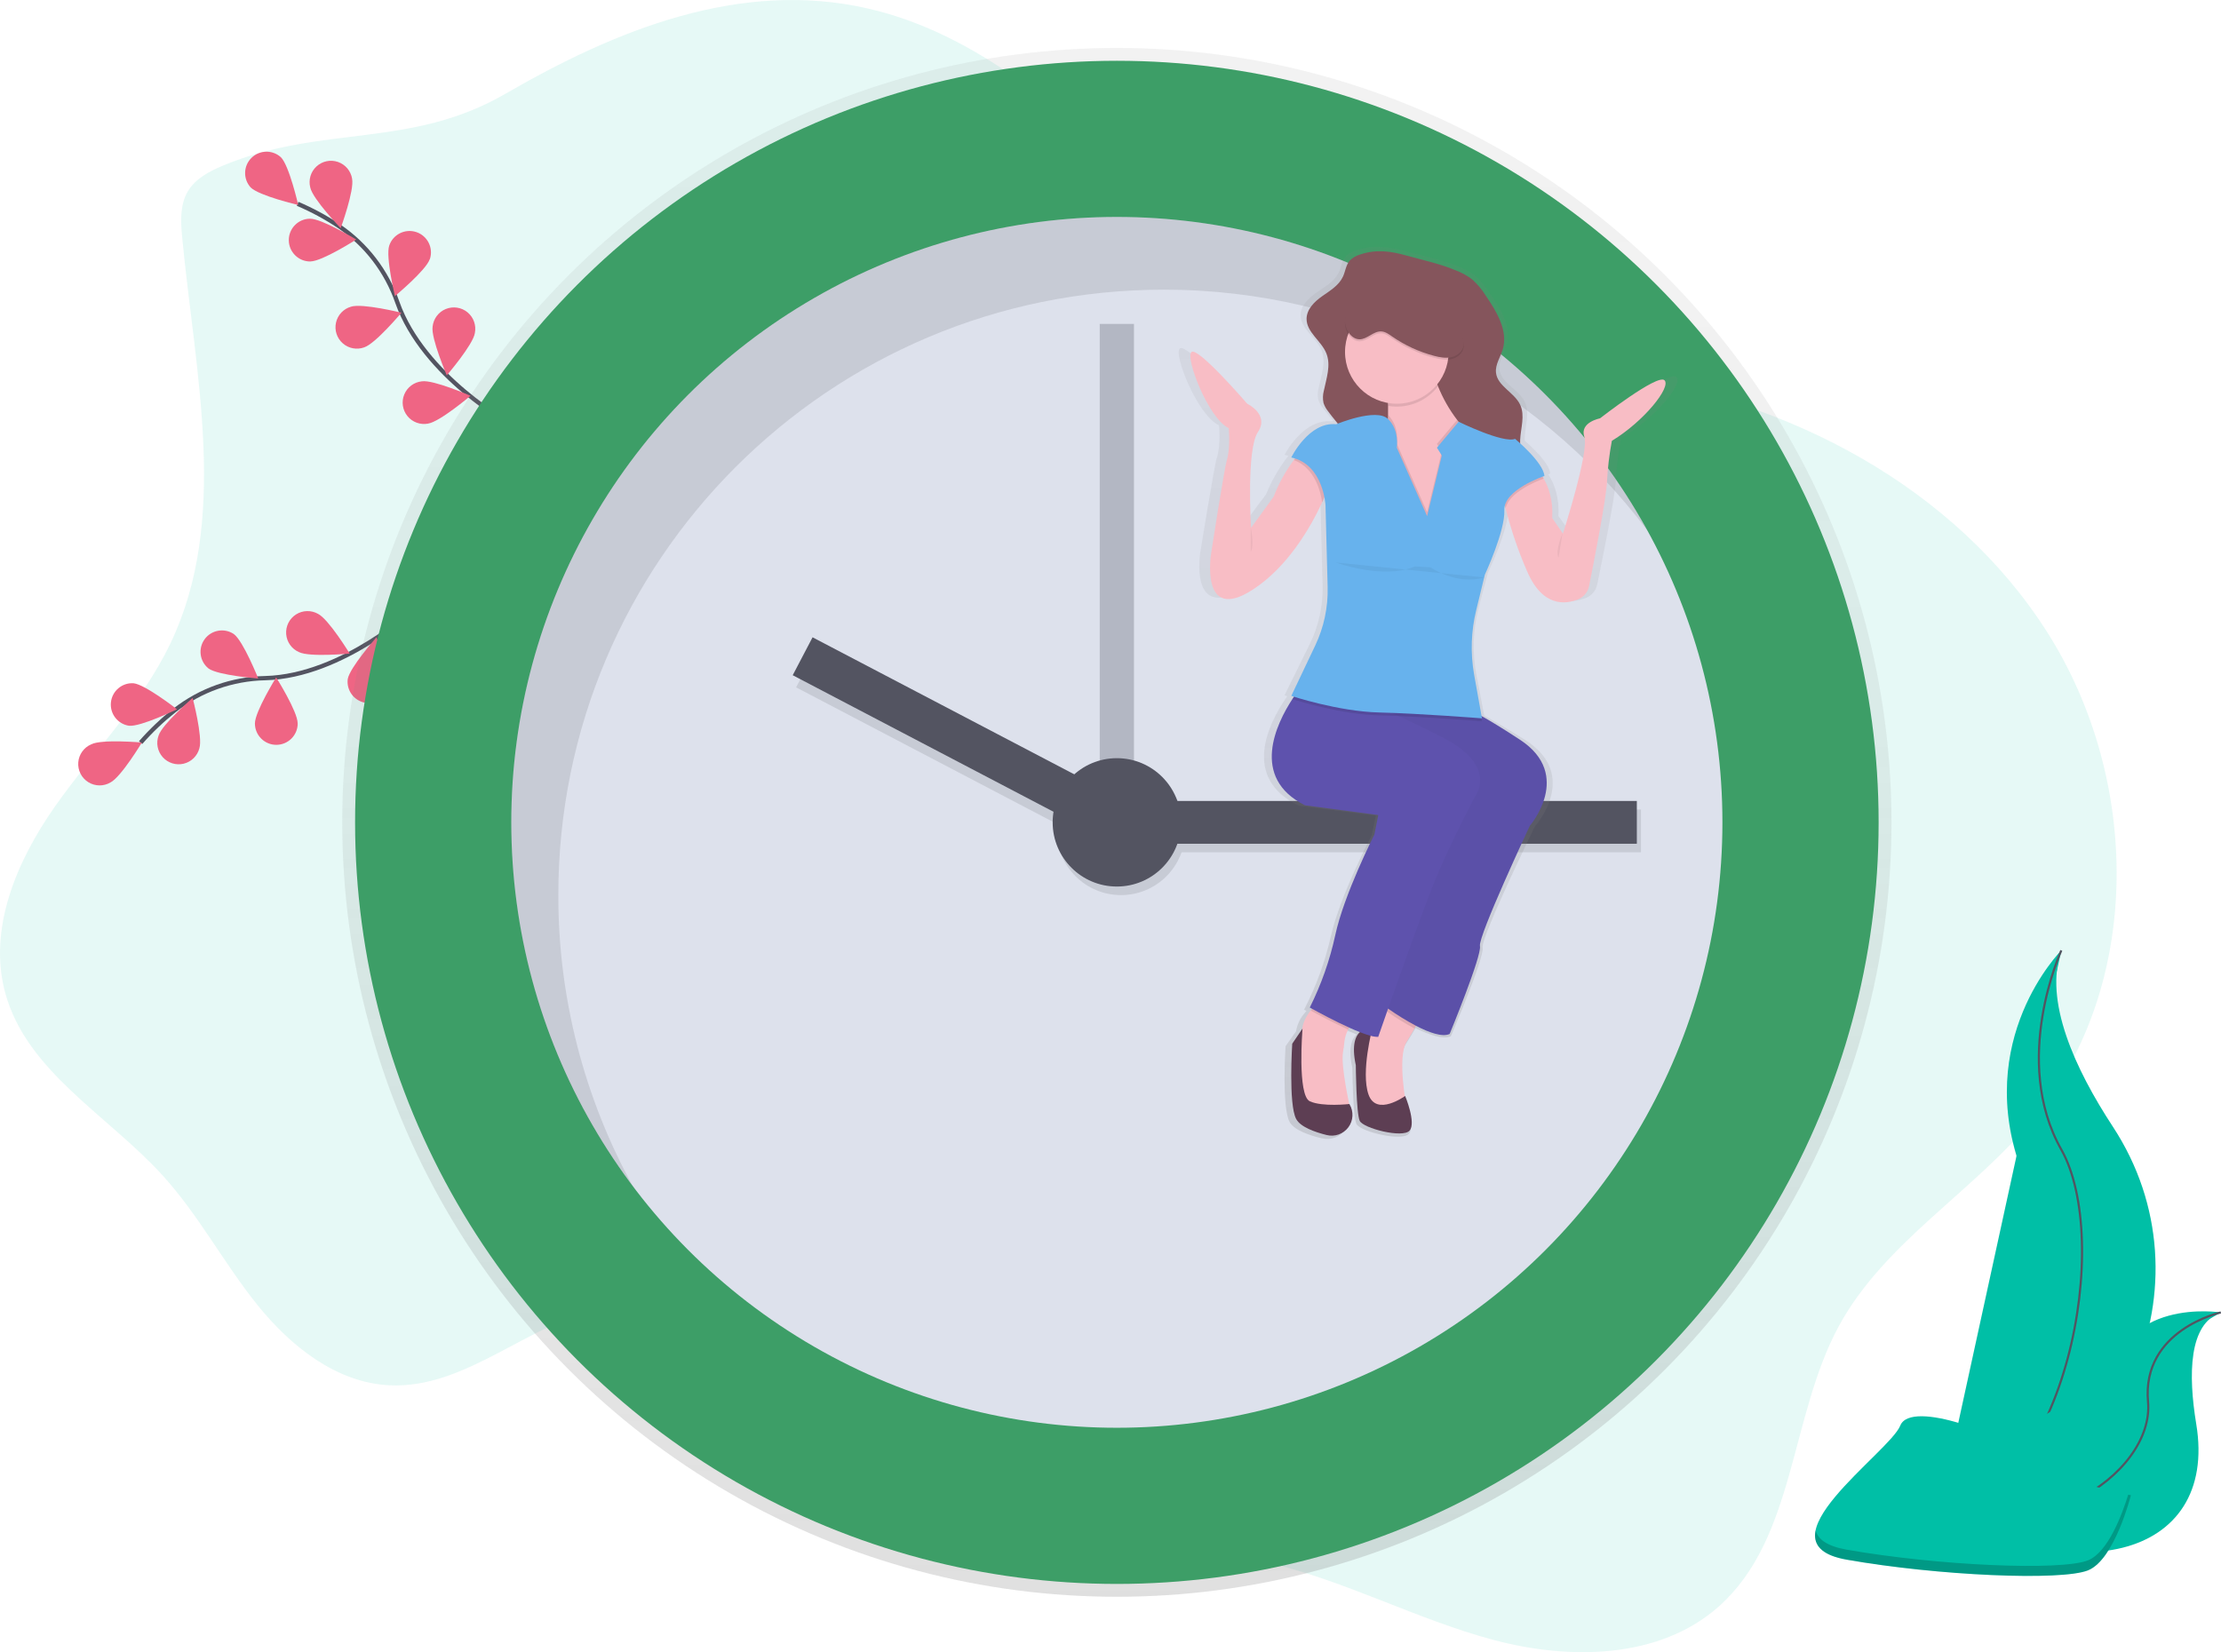 <svg id="en1Yv35XmRa1" xmlns="http://www.w3.org/2000/svg" xmlns:xlink="http://www.w3.org/1999/xlink" viewBox="0 0 1037.94 772.29" shape-rendering="geometricPrecision" text-rendering="geometricPrecision"><style><![CDATA[#en1Yv35XmRa23_tr {animation: en1Yv35XmRa23_tr__tr 3333.333ms linear infinite normal forwards}@keyframes en1Yv35XmRa23_tr__tr { 0% {transform: translate(523.883px,381.236px) rotate(0deg)} 100% {transform: translate(523.883px,381.236px) rotate(1438.527deg)}}]]></style><defs><linearGradient id="en1Yv35XmRa19-fill" x1="0" y1="362" x2="0" y2="-362" spreadMethod="pad" gradientUnits="userSpaceOnUse" gradientTransform="matrix(1 0 0 1 0 0)"><stop id="en1Yv35XmRa19-fill-0" offset="0%" stop-color="rgba(128,128,128,0.25)"/><stop id="en1Yv35XmRa19-fill-1" offset="54%" stop-color="rgba(128,128,128,0.12)"/><stop id="en1Yv35XmRa19-fill-2" offset="100%" stop-color="rgba(128,128,128,0.1)"/></linearGradient><linearGradient id="en1Yv35XmRa32-fill" x1="748.44" y1="596.28" x2="748.44" y2="179.26" spreadMethod="pad" gradientUnits="userSpaceOnUse" gradientTransform="matrix(1 0 0 1 0 0)"><stop id="en1Yv35XmRa32-fill-0" offset="0%" stop-color="rgba(128,128,128,0.25)"/><stop id="en1Yv35XmRa32-fill-1" offset="54%" stop-color="rgba(128,128,128,0.12)"/><stop id="en1Yv35XmRa32-fill-2" offset="100%" stop-color="rgba(128,128,128,0.1)"/></linearGradient></defs><path id="en1Yv35XmRa2" d="M185.48,141.19C179.02,143.87,172.39,147.31,168.84,153.34C165.08,159.71,165.53,167.62,166.23,174.99C172.33,238.91,188.4,306.89,160.65,364.79C147.18,392.88,124.65,415.39,106.73,440.9C88.81,466.41,75.28,498.26,83.6,528.27C93.76,564.94,131.68,585.27,157.24,613.49C173.97,631.94,185.7,654.36,201.31,673.77C216.92,693.18,238.31,710.28,263.23,711.42C299.07,713.07,328.23,682.12,363.37,674.95C399.37,667.61,435.62,686.29,464.81,708.65C494,731.01,520.55,758.1,554.56,772.06C592.12,787.49,634.46,785.13,674,794.4C710,802.85,743.14,820.82,778.88,830.4C814.62,839.98,856.51,839.4,884.2,814.93C920.29,782.93,917.45,725.93,940.5,683.6C961.91,644.27,1003.82,620.79,1032.03,586.02C1082.79,523.44,1081.13,427.79,1038.03,359.73C994.93,291.67,916.86,250.46,837.03,239.73C801.03,234.9,763.96,235.56,729.35,224.57C636.71,195.17,581.58,89.83,487,67.91C426.88,54,368.41,78.09,317.2,107.74C272.75,133.48,231.74,122,185.48,141.19Z" transform="matrix(1 0 0 1 -81.08 -63.86)" opacity="0.1" fill="rgb(0,191,166)" stroke="none" stroke-width="1"/><path id="en1Yv35XmRa3" d="M275.76,347.69C275.76,347.69,241.63,379.9,205,380.86C189.618,381.166,174.751,386.454,162.63,395.93C156.901,400.459,151.599,405.503,146.79,411" transform="matrix(1 0 0 1 -81.08 -63.86)" fill="none" stroke="rgb(83,84,97)" stroke-width="2" stroke-miterlimit="10"/><path id="en1Yv35XmRa4" d="M123.69,411.79C128.61,409.29,147.39,410.95,147.39,410.95C147.39,410.95,137.65,427.1,132.73,429.6C129.519,431.504,125.514,431.46,122.345,429.487C119.176,427.514,117.37,423.94,117.661,420.218C117.952,416.496,120.293,413.246,123.73,411.79Z" transform="matrix(1 0 0 1 -81.08 -63.86)" fill="rgb(239,101,132)" stroke="none" stroke-width="1"/><path id="en1Yv35XmRa5" d="M143.46,383.24C148.95,383.82,163.81,395.42,163.81,395.42C163.81,395.42,146.81,403.68,141.37,403.11C136.083,402.311,132.359,397.494,132.919,392.176C133.478,386.858,138.122,382.921,143.46,383.24Z" transform="matrix(1 0 0 1 -81.08 -63.86)" fill="rgb(239,101,132)" stroke="none" stroke-width="1"/><path id="en1Yv35XmRa6" d="M190.34,360.23C194.78,363.5,201.76,381.02,201.76,381.02C201.76,381.02,182.95,379.59,178.51,376.33C174.353,372.971,173.571,366.937,176.736,362.63C179.901,358.323,185.893,357.266,190.34,360.23Z" transform="matrix(1 0 0 1 -81.08 -63.86)" fill="rgb(239,101,132)" stroke="none" stroke-width="1"/><path id="en1Yv35XmRa7" d="M229.73,350.82C234.66,353.29,244.5,369.38,244.5,369.38C244.5,369.38,225.72,371.15,220.79,368.68C217.401,367.2,215.106,363.971,214.821,360.285C214.537,356.598,216.31,353.055,219.432,351.073C222.554,349.091,226.515,348.994,229.73,350.82Z" transform="matrix(1 0 0 1 -81.08 -63.86)" fill="rgb(239,101,132)" stroke="none" stroke-width="1"/><path id="en1Yv35XmRa8" d="M174.26,413.63C175.9,408.36,171.1,390.12,171.1,390.12C171.1,390.12,156.82,402.44,155.18,407.71C153.921,411.175,154.671,415.051,157.13,417.797C159.59,420.543,163.361,421.713,166.943,420.841C170.524,419.97,173.337,417.199,174.26,413.63Z" transform="matrix(1 0 0 1 -81.08 -63.86)" fill="rgb(239,101,132)" stroke="none" stroke-width="1"/><path id="en1Yv35XmRa9" d="M220.19,402C220.19,396.48,210.14,380.52,210.14,380.52C210.14,380.52,200.2,396.52,200.21,402.06C200.227,407.583,204.717,412.047,210.24,412.03C215.763,412.013,220.227,407.523,220.21,402Z" transform="matrix(1 0 0 1 -81.08 -63.86)" fill="rgb(239,101,132)" stroke="none" stroke-width="1"/><path id="en1Yv35XmRa10" d="M263.28,384.64C264.2,379.2,257,361.77,257,361.77C257,361.77,244.49,375.89,243.58,381.33C242.942,386.631,246.581,391.499,251.846,392.386C257.112,393.274,262.146,389.868,263.28,384.65Z" transform="matrix(1 0 0 1 -81.08 -63.86)" fill="rgb(239,101,132)" stroke="none" stroke-width="1"/><path id="en1Yv35XmRa11" d="M320.11,262.39C320.11,262.39,279,239.81,266.78,205.22C261.76,190.675,252.155,178.151,239.41,169.53C233.328,165.483,226.888,162.002,220.17,159.13" transform="matrix(1 0 0 1 -81.08 -63.86)" fill="none" stroke="rgb(83,84,97)" stroke-width="2" stroke-miterlimit="10"/><path id="en1Yv35XmRa12" d="M212.37,137.38C216.26,141.29,220.45,159.68,220.45,159.68C220.45,159.68,202.09,155.38,198.2,151.46C194.632,147.498,194.8,141.433,198.583,137.675C202.365,133.917,208.431,133.787,212.37,137.38Z" transform="matrix(1 0 0 1 -81.08 -63.86)" fill="rgb(239,101,132)" stroke="none" stroke-width="1"/><path id="en1Yv35XmRa13" d="M245.62,147.41C246.76,152.81,240.29,170.52,240.29,170.52C240.29,170.52,227.22,156.93,226.08,151.52C225.158,147.956,226.269,144.174,228.971,141.675C231.674,139.175,235.53,138.363,239.012,139.559C242.493,140.755,245.035,143.767,245.63,147.4Z" transform="matrix(1 0 0 1 -81.08 -63.86)" fill="rgb(239,101,132)" stroke="none" stroke-width="1"/><path id="en1Yv35XmRa14" d="M281.92,185C280.18,190.23,265.65,202.26,265.65,202.26C265.65,202.26,261.23,183.93,262.97,178.69C264.712,173.443,270.378,170.603,275.625,172.345C280.872,174.087,283.712,179.753,281.97,185Z" transform="matrix(1 0 0 1 -81.08 -63.86)" fill="rgb(239,101,132)" stroke="none" stroke-width="1"/><path id="en1Yv35XmRa15" d="M303,219.55C302.17,225,289.88,239.31,289.88,239.31C289.88,239.31,282.42,221.99,283.25,216.54C283.627,212.871,285.992,209.707,289.405,208.308C292.818,206.91,296.723,207.503,299.567,209.852C302.41,212.201,303.73,215.925,303,219.54Z" transform="matrix(1 0 0 1 -81.08 -63.86)" fill="rgb(239,101,132)" stroke="none" stroke-width="1"/><path id="en1Yv35XmRa16" d="M226.16,186.07C231.68,186.01,247.56,175.83,247.56,175.83C247.56,175.83,231.45,166.03,225.93,166.09C220.407,166.154,215.981,170.682,216.045,176.205C216.109,181.728,220.637,186.154,226.16,186.09Z" transform="matrix(1 0 0 1 -81.08 -63.86)" fill="rgb(239,101,132)" stroke="none" stroke-width="1"/><path id="en1Yv35XmRa17" d="M251.32,226.21C256.56,224.5,268.67,210.04,268.67,210.04C268.67,210.04,250.36,205.51,245.12,207.22C241.599,208.225,238.908,211.074,238.107,214.647C237.305,218.221,238.521,221.946,241.276,224.359C244.03,226.771,247.884,227.485,251.32,226.22Z" transform="matrix(1 0 0 1 -81.08 -63.86)" fill="rgb(239,101,132)" stroke="none" stroke-width="1"/><path id="en1Yv35XmRa18" d="M281.12,261.87C286.58,261.07,300.96,248.87,300.96,248.87C300.96,248.87,283.68,241.31,278.23,242.11C274.574,242.487,271.42,244.838,270.015,248.234C268.61,251.63,269.181,255.523,271.502,258.373C273.823,261.222,277.52,262.569,281.13,261.88Z" transform="matrix(1 0 0 1 -81.08 -63.86)" fill="rgb(239,101,132)" stroke="none" stroke-width="1"/><circle id="en1Yv35XmRa19" r="362" transform="matrix(1 0 0 1 521.94 384.41)" fill="url(#en1Yv35XmRa19-fill)" stroke="none" stroke-width="1"/><circle id="en1Yv35XmRa20" r="356" transform="matrix(1 0 0 1 521.94 384.41)" fill="rgb(61,158,103)" stroke="none" stroke-width="1"/><circle id="en1Yv35XmRa21" r="283" transform="matrix(1 0 0 1 521.94 384.41)" fill="rgb(221,225,236)" stroke="none" stroke-width="1"/><rect id="en1Yv35XmRa22" width="16" height="250" rx="0" ry="0" transform="matrix(1 0 0 1 513.94 151.41)" opacity="0.3" fill="rgb(83,84,97)" stroke="none" stroke-width="1"/><g id="en1Yv35XmRa23_tr" transform="translate(523.883,381.236) rotate(0)"><g id="en1Yv35XmRa23" transform="translate(-521.94,-381.236)" opacity="0.1"><rect id="en1Yv35XmRa24" width="226" height="20" rx="0" ry="0" transform="matrix(1 0 0 1 538.94 378.41)" fill="rgb(0,0,0)" stroke="none" stroke-width="1"/><rect id="en1Yv35XmRa25" width="20" height="160.52" rx="0" ry="0" transform="matrix(0.464 -0.886 0.886 0.464 370.103 321.302)" fill="rgb(0,0,0)" stroke="none" stroke-width="1"/><circle id="en1Yv35XmRa26" r="30" transform="matrix(1 0 0 1 521.94 388.41)" fill="rgb(0,0,0)" stroke="none" stroke-width="1"/></g></g><rect id="en1Yv35XmRa27" width="226" height="20" rx="0" ry="0" transform="matrix(1 0 0 1 538.94 374.41)" fill="rgb(83,84,97)" stroke="none" stroke-width="1"/><rect id="en1Yv35XmRa28" width="160.52" height="20" rx="0" ry="0" transform="matrix(0.886 0.464 -0.464 0.886 379.739 297.91)" fill="rgb(83,84,97)" stroke="none" stroke-width="1"/><circle id="en1Yv35XmRa29" r="30" transform="matrix(1 0 0 1 521.94 384.41)" fill="rgb(83,84,97)" stroke="none" stroke-width="1"/><g id="en1Yv35XmRa30" opacity="0.1"><path id="en1Yv35XmRa31" d="M342,482.27C342,325.97,468.7,199.27,625,199.27C713.945,199.191,797.735,240.998,851.16,312.11C803,224.59,710,165.27,603,165.27C446.7,165.27,320,291.97,320,448.27C319.908,509.672,339.878,569.422,376.87,618.43C353.929,576.719,341.932,529.874,342,482.27Z" transform="matrix(1 0 0 1 -81.08 -63.86)" fill="rgb(0,0,0)" stroke="none" stroke-width="1"/></g><path id="en1Yv35XmRa32" d="M864.5,240.09C861.14,236.86,832.86,258.09,832.86,258.09C832.86,258.09,822.79,259.93,825.19,266.84C827.59,273.75,814.64,312.45,814.64,312.45L809.37,305.08C809.88,296.43,807.5,290.3,805.18,286.48C804.99,286.17,804.8,285.87,804.61,285.59L805.53,285.27C805.18,280.55,797.63,273.36,793.62,269.84C793.62,269.33,793.62,268.84,793.62,268.32C793.87,262.68,796.13,256.73,793.62,251.62C790.78,245.79,782.47,242.86,781.77,236.46C781.35,232.64,783.93,229.19,785.07,225.51C787.79,216.71,782.14,207.73,776.74,200.15C774.911,197.308,772.685,194.742,770.13,192.53C767.696,190.751,765.023,189.323,762.19,188.29C754.28,185.09,746.19,183.48,738.03,181.29C730.2,179.21,722.98,178.22,715.03,180.83C713.143,181.339,711.421,182.327,710.03,183.7C708.14,185.82,707.89,188.84,706.65,191.37C704.65,195.44,700.34,197.87,696.53,200.48C692.72,203.09,688.9,206.67,688.88,211.17C688.88,217.56,696.18,221.58,698.62,227.53C700.9,233.07,698.62,239.24,697.35,245.08C696.819,246.968,696.768,248.958,697.2,250.87C697.704,252.295,698.463,253.617,699.44,254.77C700.95,256.77,702.57,258.63,704.18,260.53L703.44,260.82C690.02,259.44,681.39,276.48,681.39,276.48C682.01,276.61,682.6,276.76,683.18,276.93L682.61,277.67C678.555,282.936,675.241,288.734,672.76,294.9L661.76,309.64C661.76,309.64,659.36,272.78,665.12,264.49C670.88,256.2,659.85,251.13,659.85,251.13C659.85,251.13,635.85,224.41,632.52,226.71C629.19,229.01,640.67,258.04,650.74,262.65C650.74,262.65,651.74,271.86,649.74,277.85C648.53,281.64,642.07,321.62,642.07,321.62C642.07,321.62,636.32,355.25,662.69,338.62C679.82,327.84,690.89,309.28,696.53,297.62Q697.12,296.39,697.64,295.27C697.901,296.507,698.078,297.76,698.17,299.02L699.17,337.55C699.423,347.08,697.343,356.528,693.11,365.07L681.36,388.9L682.67,389.3L681.88,390.44C674.14,401.83,660.98,427.44,688.07,440.49L724.07,445.1L722.15,454.31C722.15,454.31,707.29,482.41,702.97,501.76C700.287,513.609,696.096,525.066,690.5,535.85L691.61,536.44C691.38,536.7,691.14,536.97,690.91,537.25C688.727,539.705,687.285,542.729,686.75,545.97L681.87,552.89C681.87,552.89,679.95,581.45,683.79,588.37C685.89,592.15,692.86,594.55,698.79,595.95C707.59,598.04,714.69,588.95,710.02,581.46L709.96,581.36L709.87,581.36C708.87,576.71,705.81,562.28,706.81,556.8C707.09,555.24,707.35,553.69,707.48,552.11C707.721,550.034,708.352,548.022,709.34,546.18C709.5,545.87,709.67,545.57,709.84,545.27L710.36,545.49C711.97,546.18,713.56,546.83,715.07,547.4C712.73,549.53,711.07,553.94,713.07,563.01C713.07,563.01,713.26,585.7,714.99,589.27C716.72,592.84,736.08,597.56,739.44,593.88C742.8,590.2,737.28,577.52,737.28,577.52L737.11,577.64C736,570.29,734.63,557.13,738,551.95C739.36,549.86,740.68,547.7,741.86,545.68L742.59,544.43L742.59,544.43C748.85,547.55,755.47,549.9,759.09,548.27C759.09,548.27,774.91,511.41,773.95,506.81C772.99,502.21,798.4,450.14,798.4,450.14C798.4,450.14,819.97,426.14,793.61,409.6C785.24,404.33,779.14,400.79,774.71,398.4L771,379C769.093,368.829,769.434,358.365,772,348.34L776,333.08L776,333.08L776.33,331.78C776.33,331.78,786.4,311.05,785.92,301.37C785.883,300.618,785.967,299.865,786.17,299.14C786.28,299.6,786.4,300.08,786.53,300.58C789.176,310.641,792.661,320.462,796.95,329.94C804.6,347.2,815.95,345.83,822.17,343.38C824.875,342.333,826.87,339.995,827.48,337.16C829.72,326.42,835.87,296.33,836.26,288.02C836.609,281.522,837.411,275.056,838.66,268.67C854.44,259.44,867.86,243.32,864.5,240.09Z" transform="matrix(1 0 0 1 -81.08 -63.86)" fill="url(#en1Yv35XmRa32-fill)" stroke="none" stroke-width="1"/><path id="en1Yv35XmRa33" d="M747.11,535.31C747.11,535.31,745,539.54,742.11,544.62C740.98,546.62,739.72,548.77,738.43,550.84C733.86,558.15,738.43,581.44,738.43,581.44L728.43,582.81L718.43,577.81L716.6,560.91L716.6,548.55L728,535.8L733,530.28Z" transform="matrix(1 0 0 1 -81.08 -63.86)" fill="rgb(248,189,197)" stroke="none" stroke-width="1"/><g id="en1Yv35XmRa34" opacity="0.1"><path id="en1Yv35XmRa35" d="M747.11,535.31C747.11,535.31,745,539.54,742.11,544.62C737.695,542.261,733.427,539.636,729.33,536.76L728.45,536.14L727.98,535.8L732.98,530.28Z" transform="matrix(1 0 0 1 -81.08 -63.86)" fill="rgb(0,0,0)" stroke="none" stroke-width="1"/></g><path id="en1Yv35XmRa36" d="M796,449.89C796,449.89,771.79,501.5,772.71,506.07C773.63,510.64,758.55,547.18,758.55,547.18C755.11,548.8,748.79,546.47,742.83,543.38C738.336,540.985,733.994,538.313,729.83,535.38L728.95,534.76L728.42,534.38L768.16,424.3L733,398.51L730.4,396.6L714.68,385L762.68,393.68C762.68,393.68,764.35,393.47,773.18,398.41C777.42,400.78,783.31,404.33,791.45,409.67C816.54,426.14,796,449.89,796,449.89Z" transform="matrix(1 0 0 1 -81.08 -63.86)" fill="rgb(94,82,173)" stroke="none" stroke-width="1"/><g id="en1Yv35XmRa37" opacity="0.03"><path id="en1Yv35XmRa38" d="M796,449.89C796,449.89,771.79,501.5,772.71,506.07C773.63,510.64,758.55,547.18,758.55,547.18C755.11,548.8,748.79,546.47,742.83,543.38C738.336,540.985,733.994,538.313,729.83,535.38L728.95,534.76L728.42,534.38L768.16,424.3L733,398.51L730.4,396.6L714.68,385L762.68,393.68C762.68,393.68,764.35,393.47,773.18,398.41C777.42,400.78,783.31,404.33,791.45,409.67C816.54,426.14,796,449.89,796,449.89Z" transform="matrix(1 0 0 1 -81.08 -63.86)" fill="rgb(0,0,0)" stroke="none" stroke-width="1"/></g><path id="en1Yv35XmRa39" d="M722.45,544.44C722.45,544.44,710.57,542.61,714.69,561.8C714.69,561.8,714.87,584.3,716.52,587.8C718.17,591.3,736.62,596.02,739.81,592.37C743,588.72,737.75,576.16,737.75,576.16C737.75,576.16,724.28,585.98,720.62,575.47C716.96,564.96,722.45,544.44,722.45,544.44Z" transform="matrix(1 0 0 1 -81.08 -63.86)" fill="rgb(93,62,83)" stroke="none" stroke-width="1"/><path id="en1Yv35XmRa40" d="M714.22,540.79C712.924,542.024,711.869,543.489,711.11,545.11C710.166,546.946,709.566,548.938,709.34,550.99C709.22,552.55,708.97,554.1,708.71,555.64C707.57,562.15,711.94,581.44,711.94,581.44L694.58,584.18L688.19,577.33L686.82,562.26C688.525,557.093,689.449,551.7,689.56,546.26C689.56,542.33,691.56,538.82,693.56,536.26C694.916,534.552,696.47,533.011,698.19,531.67C699.91,530.329,717.88,537.59,714.22,540.79Z" transform="matrix(1 0 0 1 -81.08 -63.86)" fill="rgb(248,189,197)" stroke="none" stroke-width="1"/><g id="en1Yv35XmRa41" opacity="0.1"><path id="en1Yv35XmRa42" d="M714.22,540.79C712.924,542.024,711.869,543.489,711.11,545.11C704,541.9,696.53,537.85,693.81,536.35L693.6,536.24C694.956,534.532,696.51,532.991,698.23,531.65C699.95,530.309,717.88,537.59,714.22,540.79Z" transform="matrix(1 0 0 1 -81.08 -63.86)" fill="rgb(0,0,0)" stroke="none" stroke-width="1"/></g><path id="en1Yv35XmRa43" d="M770.41,436.19C770.41,436.19,759,457.66,751.68,475.47C746.88,487.17,736.96,515.03,730.68,532.77L729.76,535.39C727,543.24,725.16,548.55,725.16,548.55C723.943,548.558,722.732,548.379,721.57,548.02C720.49,547.73,719.28,547.34,717.99,546.86L716.54,546.31C715.1,545.75,713.54,545.1,712.05,544.42C704.79,541.18,697.05,536.96,694.24,535.42L693.18,534.83C698.54,524.092,702.54,512.728,705.09,501C709.2,481.82,723.36,454,723.36,454L725.19,444.86L690.93,440.29C665.12,427.39,677.66,401.96,685.03,390.67C686.287,388.71,687.645,386.818,689.1,385L716.51,391C716.51,391,720.83,392.38,730.43,396.63L734.84,398.63C740.22,401.1,746.84,404.28,754.84,408.36C781.82,422,770.41,436.19,770.41,436.19Z" transform="matrix(1 0 0 1 -81.08 -63.86)" fill="rgb(94,82,173)" stroke="none" stroke-width="1"/><path id="en1Yv35XmRa44" d="M711.77,580.07C713.769,583.438,713.547,587.677,711.207,590.817C708.867,593.957,704.869,595.382,701.07,594.43C695.46,593.04,688.81,590.66,686.81,586.91C683.16,580.06,684.98,551.74,684.98,551.74L689.78,544.66C689.78,544.66,687.27,575.95,693.21,578.66C699.15,581.37,711.71,579.93,711.71,579.93Z" transform="matrix(1 0 0 1 -81.08 -63.86)" fill="rgb(93,62,83)" stroke="none" stroke-width="1"/><path id="en1Yv35XmRa45" d="M716.63,182.86C714.806,183.368,713.149,184.351,711.83,185.71C710.03,187.81,709.83,190.81,708.61,193.32C706.71,197.32,702.61,199.77,698.97,202.32C695.33,204.87,691.7,208.46,691.68,212.92C691.68,219.26,698.68,223.24,700.96,229.13C703.13,234.63,700.96,240.74,699.75,246.53C699.245,248.405,699.197,250.373,699.61,252.27C700.087,253.677,700.812,254.988,701.75,256.14C706.16,262.14,711.64,267.46,714.59,274.29C716.83,279.48,717.45,285.21,718.04,290.84C718.89,298.94,719.74,307.19,718.2,315.19C718.05,315.669,718.05,316.181,718.2,316.66C718.462,317.119,718.876,317.472,719.37,317.66C725.25,320.517,732.041,320.851,738.173,318.586C744.306,316.321,749.249,311.653,751.86,305.66C753.86,301.13,754.63,295.66,758.59,292.72C759.052,292.338,759.608,292.086,760.2,291.99C761.134,292.016,762.039,292.319,762.8,292.86C767.94,295.64,774.17,295.72,779.9,294.58C783.36,293.89,786.9,292.66,789.19,289.96C793.7,284.6,791.19,276.59,791.49,269.6C791.73,264.01,793.88,258.11,791.49,253.05C788.79,247.27,780.86,244.37,780.2,238.05C779.8,234.27,782.26,230.84,783.35,227.2C785.94,218.47,780.56,209.57,775.42,202.06C773.691,199.259,771.573,196.717,769.13,194.51C766.825,192.754,764.279,191.34,761.57,190.31C754.04,187.14,746.36,185.54,738.57,183.38C731.11,181.25,724.24,180.26,716.63,182.86Z" transform="matrix(1 0 0 1 -81.08 -63.86)" fill="rgb(133,85,92)" stroke="none" stroke-width="1"/><path id="en1Yv35XmRa46" d="M754.88,313.32L728.38,313.32L728.38,270.38C729.167,266.256,729.629,262.076,729.76,257.88C729.76,256.47,729.76,255.03,729.76,253.58C729.51,248.46,728.45,243.35,725.67,240.23C718.36,232.01,749.42,233.38,749.42,233.38C750.373,237.155,751.61,240.852,753.12,244.44C755.37,250.039,758.364,255.31,762.02,260.11C765.237,264.381,769.359,267.889,774.09,270.38C792.33,279.52,754.88,313.32,754.88,313.32Z" transform="matrix(1 0 0 1 -81.08 -63.86)" fill="rgb(248,189,197)" stroke="none" stroke-width="1"/><g id="en1Yv35XmRa47" opacity="0.1"><path id="en1Yv35XmRa48" d="M753.09,244.44C747.606,251.59,738.61,255.11,729.73,253.58C729.48,248.46,728.42,243.35,725.64,240.23C718.33,232.01,749.39,233.38,749.39,233.38C750.343,237.155,751.58,240.852,753.09,244.44Z" transform="matrix(1 0 0 1 -81.08 -63.86)" fill="rgb(0,0,0)" stroke="none" stroke-width="1"/></g><circle id="en1Yv35XmRa49" r="24.21" transform="matrix(1 0 0 1 652.78 164.51)" fill="rgb(248,189,197)" stroke="none" stroke-width="1"/><path id="en1Yv35XmRa50" d="M834.35,269.93C833.161,276.265,832.4,282.673,832.07,289.11C831.7,297.34,825.84,327.18,823.7,337.83C823.152,340.604,821.253,342.919,818.64,344C812.7,346.43,801.9,347.79,794.64,330.68C790.547,321.265,787.226,311.533,784.71,301.58C783.82,298.234,783.152,294.834,782.71,291.4L798.71,282.72C800.216,284.129,801.491,285.766,802.49,287.57C804.7,291.36,806.97,297.44,806.49,306.01L811.49,313.32C811.49,313.32,823.82,274.95,821.49,268.1C819.16,261.25,828.8,259.42,828.8,259.42C828.8,259.42,855.75,238.42,858.95,241.61C862.15,244.8,849.42,260.79,834.35,269.93Z" transform="matrix(1 0 0 1 -81.08 -63.86)" fill="rgb(248,189,197)" stroke="none" stroke-width="1"/><path id="en1Yv35XmRa51" d="M703.26,288.2C702.012,291.773,700.576,295.278,698.96,298.7C693.58,310.27,683.04,328.7,666.72,339.36C641.6,355.8,647.08,322.46,647.08,322.46C647.08,322.46,653.23,282.82,654.39,279.07C656.22,273.13,655.3,264,655.3,264C645.71,259.43,634.75,230.66,637.94,228.37C641.13,226.08,663.94,252.58,663.94,252.58C663.94,252.58,674.45,257.58,668.94,265.83C663.43,274.08,665.74,310.59,665.74,310.59L676.31,296C678.661,289.912,681.82,284.167,685.7,278.92C687.7,276.19,689.1,274.54,689.1,274.54Z" transform="matrix(1 0 0 1 -81.08 -63.86)" fill="rgb(248,189,197)" stroke="none" stroke-width="1"/><g id="en1Yv35XmRa52" opacity="0.1"><path id="en1Yv35XmRa53" d="M802.5,287.57C799.14,288.81,786.13,294.06,784.69,301.57C783.8,298.224,783.132,294.824,782.69,291.39L798.69,282.71C800.207,284.12,801.493,285.76,802.5,287.57Z" transform="matrix(1 0 0 1 -81.08 -63.86)" fill="rgb(0,0,0)" stroke="none" stroke-width="1"/></g><g id="en1Yv35XmRa54" opacity="0.1"><path id="en1Yv35XmRa55" d="M703.26,288.2C702.012,291.773,700.576,295.278,698.96,298.7C698.34,294.18,695.79,282.62,685.7,278.89C687.7,276.16,689.1,274.51,689.1,274.51Z" transform="matrix(1 0 0 1 -81.08 -63.86)" fill="rgb(0,0,0)" stroke="none" stroke-width="1"/></g><g id="en1Yv35XmRa56" opacity="0.1"><path id="en1Yv35XmRa57" d="M754.88,313.32L728.38,313.32L728.38,270.38C729.167,266.256,729.629,262.076,729.76,257.88C735.21,263.14,733.86,271.29,733.86,271.29L748.02,303.29L754.88,275L752.6,271.35L762,260.17C765.217,264.441,769.339,267.949,774.07,270.44C792.33,279.52,754.88,313.32,754.88,313.32Z" transform="matrix(1 0 0 1 -81.08 -63.86)" fill="rgb(0,0,0)" stroke="none" stroke-width="1"/></g><g id="en1Yv35XmRa58" opacity="0.1"><path id="en1Yv35XmRa59" d="M773.6,401C773.6,401,752.84,399.35,734.83,398.57L733.02,398.49C730.46,398.39,728.02,398.31,725.63,398.25C708.15,397.83,688.38,391.72,685.02,390.65C686.281,388.697,687.642,386.811,689.1,385L716.51,391C716.51,391,720.83,392.38,730.43,396.63L714.68,385L762.68,393.68C762.68,393.68,764.35,393.47,773.18,398.41Z" transform="matrix(1 0 0 1 -81.08 -63.86)" fill="rgb(0,0,0)" stroke="none" stroke-width="1"/></g><path id="en1Yv35XmRa60" d="M754.88,276.78L752.6,273.13L762.74,261C762.74,261,783.65,271.25,789.13,269C789.13,269,802.38,280,802.83,286.36C802.83,286.36,783.65,292.75,784.1,302.36C784.55,311.97,775,332.5,775,332.5L771,348.92C768.539,358.871,768.198,369.229,770,379.32L773.65,399.65C773.65,399.65,744.87,397.37,725.65,396.91C706.43,396.45,684.54,389.15,684.54,389.15L695.75,365.56C699.792,357.047,701.773,347.701,701.53,338.28L700.53,300.09C700.53,300.09,699.62,280.91,684.53,277.71C684.53,277.71,692.75,260.81,705.53,262.18C705.53,262.18,724.15,254.41,729.68,259.66C735.21,264.91,733.85,273.14,733.85,273.14L748.01,305.14Z" transform="matrix(1 0 0 1 -81.08 -63.86)" fill="rgb(103,178,237)" stroke="none" stroke-width="1"/><g id="en1Yv35XmRa61" opacity="0.1"><path id="en1Yv35XmRa62" d="M716.39,223.38C720.06,223.38,722.94,219.49,726.61,219.69C728.51,219.79,730.14,221,731.71,222.09C737.643,226.198,744.244,229.243,751.22,231.09C753.93,231.81,756.8,232.35,759.52,231.69C762.24,231.03,764.79,228.89,765.1,226.1C765.176,224.87,765.013,223.638,764.62,222.47C761.541,211.742,754.574,202.547,745.08,196.68C741.28,194.35,736.64,192.57,732.43,194.03C728.63,195.34,726.18,198.9,723.43,201.83C721.358,204.024,719.004,205.934,716.43,207.51C714.43,208.72,711.43,209.51,710.28,211.73C708.11,215.87,711.52,223.34,716.39,223.38Z" transform="matrix(1 0 0 1 -81.08 -63.86)" fill="rgb(0,0,0)" stroke="none" stroke-width="1"/></g><path id="en1Yv35XmRa63" d="M716.39,222.47C720.06,222.47,722.94,218.58,726.61,218.78C728.51,218.88,730.14,220.09,731.71,221.18C737.643,225.288,744.244,228.333,751.22,230.18C753.93,230.9,756.8,231.44,759.52,230.78C762.24,230.12,764.79,227.98,765.1,225.19C765.176,223.96,765.013,222.728,764.62,221.56C761.541,210.832,754.574,201.637,745.08,195.77C741.28,193.44,736.64,191.66,732.43,193.12C728.63,194.43,726.18,197.99,723.43,200.92C721.358,203.114,719.004,205.024,716.43,206.6C714.43,207.81,711.43,208.6,710.28,210.82C708.11,215,711.52,222.42,716.39,222.47Z" transform="matrix(1 0 0 1 -81.08 -63.86)" fill="rgb(133,85,92)" stroke="none" stroke-width="1"/><path id="en1Yv35XmRa64" d="M705.32,326.79C705.32,326.79,727.7,335.01,742.32,328.62L749.63,329.08C749.63,329.08,761.78,337.6,774.63,333.79" transform="matrix(1 0 0 1 -81.08 -63.86)" opacity="0.05" fill="rgb(0,0,0)" stroke="none" stroke-width="1"/><path id="en1Yv35XmRa65" d="M811.29,313.09C811.29,313.09,807.64,321.77,809.46,324.51" transform="matrix(1 0 0 1 -81.08 -63.86)" opacity="0.05" fill="rgb(0,0,0)" stroke="none" stroke-width="1"/><path id="en1Yv35XmRa66" d="M665.58,310.35C665.58,310.35,667.41,319.03,665.58,321.77" transform="matrix(1 0 0 1 -81.08 -63.86)" opacity="0.05" fill="rgb(0,0,0)" stroke="none" stroke-width="1"/><path id="en1Yv35XmRa67" d="M1044.4,508.14C1044.4,508.14,1002.56,549.98,1026.18,612.06C1049.8,674.14,985.7,777.38,985.7,777.38C985.7,777.38,986.39,777.28,987.7,777.06C1073.63,761.89,1116.32,663.62,1068.54,590.61C1050.73,563.46,1036.15,531.62,1044.4,508.14Z" transform="matrix(1 0 0 1 -81.08 -63.86)" fill="rgb(0,191,166)" stroke="none" stroke-width="1"/><path id="en1Yv35XmRa68" d="M1044.4,508.84C1044.4,508.84,1002.56,550.68,1026.18,612.76C1049.8,674.84,985.7,778.07,985.7,778.07C985.7,778.07,986.39,777.97,987.7,777.75C1073.63,762.58,1116.32,664.31,1068.54,591.3C1050.73,564.16,1036.15,532.32,1044.4,508.84Z" transform="matrix(1 0 0 1 -81.08 -63.86)" opacity="0.1" fill="rgb(0,191,166)" stroke="none" stroke-width="1"/><path id="en1Yv35XmRa69" d="M1044.4,508.14C1044.4,508.14,1020.78,559.42,1044.4,601.26C1068.02,643.1,1048.4,760.51,985.69,777.38" transform="matrix(1 0 0 1 -81.08 -63.86)" fill="rgb(0,191,166)" stroke="rgb(83,84,97)" stroke-width="1" stroke-miterlimit="10"/><path id="en1Yv35XmRa70" d="M1118.92,677.36C1118.92,677.36,1071.18,669.76,1066.83,712.54C1062.48,755.32,975,761.25,975,761.25L976.64,762.34C1048.84,809.74,1117.87,792.53,1107.46,729.59C1103.62,706.2,1103.94,682.7,1118.92,677.36Z" transform="matrix(1 0 0 1 -81.08 -63.86)" fill="rgb(0,191,166)" stroke="none" stroke-width="1"/><path id="en1Yv35XmRa71" d="M1118.92,677.36C1118.92,677.36,1081.86,685.49,1084.92,719.19C1087.98,752.89,1029.92,793.28,975.04,761.26" transform="matrix(1 0 0 1 -81.08 -63.86)" fill="rgb(0,191,166)" stroke="rgb(83,84,97)" stroke-width="1" stroke-miterlimit="10"/><path id="en1Yv35XmRa72" d="M1076.92,762.81C1076.92,762.81,1039.32,755.29,1029.29,745.26C1019.26,735.23,974.14,717.69,969.13,730.26C964.12,742.83,901.45,785.41,944.06,792.93C986.67,800.45,1044.33,802.93,1056.86,797.93C1069.39,792.93,1076.92,762.81,1076.92,762.81Z" transform="matrix(1 0 0 1 -81.08 -63.86)" fill="rgb(0,191,166)" stroke="none" stroke-width="1"/><path id="en1Yv35XmRa73" d="M944.06,788.24C986.68,795.76,1044.33,798.24,1056.86,793.24C1066.41,789.42,1073.04,771.08,1075.66,762.54L1076.91,762.8C1076.91,762.8,1069.39,792.88,1056.86,797.89C1044.33,802.9,986.67,800.4,944.06,792.89C931.76,790.72,928.24,785.62,929.57,779.17C930.61,783.38,934.9,786.62,944.06,788.24Z" transform="matrix(1 0 0 1 -81.08 -63.86)" opacity="0.2" fill="rgb(0,0,0)" stroke="none" stroke-width="1"/></svg>
